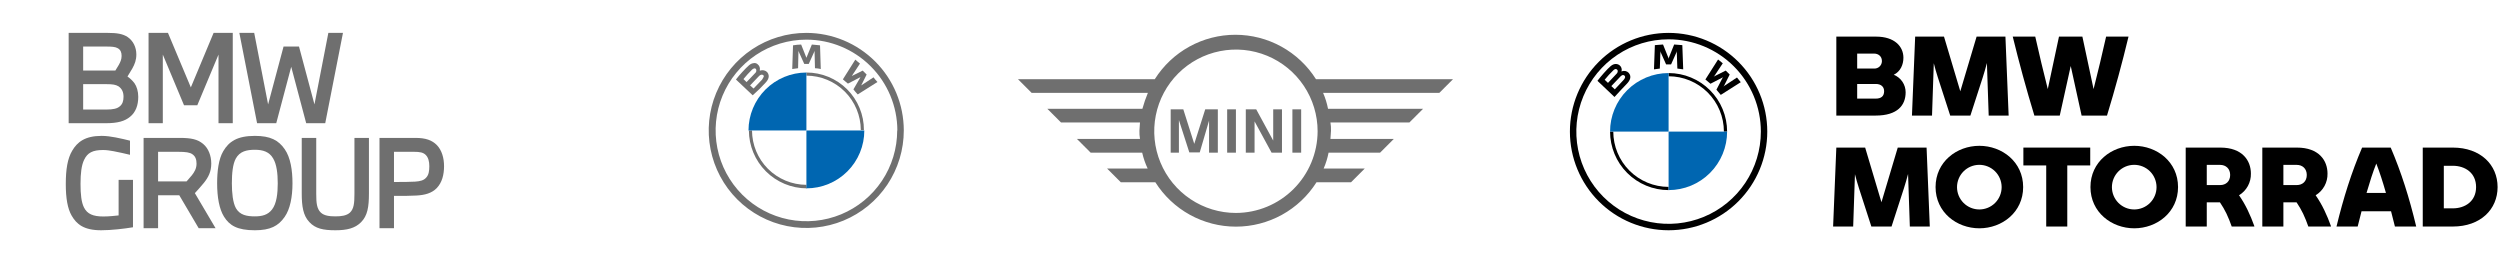 <svg width="456" height="48" viewBox="0 0 456 48" fill="none" xmlns="http://www.w3.org/2000/svg">
<path d="M12.524 22.474H19.297C21.46 22.474 22.771 22.102 23.733 21.294C24.738 20.485 25.218 19.218 25.218 17.667C25.218 16.64 24.934 15.766 24.541 15.198C24.148 14.674 23.733 14.302 23.252 13.953C23.492 13.559 23.82 13.035 24.126 12.511C24.585 11.681 24.869 10.96 24.869 9.933C24.869 8.6 24.279 7.442 23.296 6.765C22.422 6.175 21.329 6 19.647 6H12.524V22.474ZM15.168 19.983V15.351H19.494C20.499 15.351 21.111 15.438 21.613 15.744C22.269 16.203 22.531 16.815 22.531 17.667C22.531 18.432 22.334 19 21.854 19.393C21.373 19.808 20.674 19.983 19.341 19.983H15.168ZM15.168 12.861V8.491H19.407C20.368 8.491 21.045 8.534 21.482 8.797C21.985 9.081 22.181 9.539 22.181 10.195C22.181 10.829 21.963 11.309 21.657 11.855C21.46 12.183 21.242 12.555 21.045 12.861H15.168Z" fill="#6F6F6F"/>
<path d="M29.697 22.474V9.955L33.564 19.196H35.989L39.856 9.955V22.474H42.456V6H38.961L34.81 15.941L30.637 6H27.097V22.474H29.697Z" fill="#6F6F6F"/>
<path d="M50.387 22.474L53.118 12.183L55.849 22.474H59.323L62.557 6H59.891L57.357 19.043L54.538 8.491H51.72L48.902 19.043L46.367 6H43.658L46.892 22.474H50.387Z" fill="#6F6F6F"/>
<path d="M24.257 41.454V32.802H21.635V39.291C21.045 39.356 19.909 39.487 18.838 39.487C16.982 39.487 15.911 39.029 15.321 37.849C14.84 36.888 14.687 35.467 14.687 33.545C14.687 31.622 14.862 30.137 15.343 29.153C15.955 27.864 16.894 27.362 18.795 27.362C19.385 27.362 20.04 27.449 20.717 27.58C21.744 27.777 22.815 28.017 23.711 28.236V25.658C23.033 25.483 22.094 25.264 21.089 25.068C20.28 24.915 19.385 24.784 18.533 24.784C15.496 24.784 14.098 25.92 13.18 27.471C12.306 28.935 12 30.901 12 33.589C12 36.167 12.328 38.046 13.071 39.335C13.966 40.886 15.277 42 18.445 42C20.346 42 22.684 41.716 24.257 41.454Z" fill="#6F6F6F"/>
<path d="M28.835 41.629V35.62H32.702L36.242 41.629H39.322L35.542 35.227C35.957 34.79 36.635 34.026 37.159 33.392C38.011 32.343 38.535 31.316 38.535 29.831C38.535 28.389 38.011 27.056 37.072 26.27C36.023 25.374 34.799 25.155 32.789 25.155H26.191V41.629H28.835ZM28.835 33.086V27.69H32.505C33.904 27.69 34.603 27.799 35.084 28.127C35.652 28.52 35.848 29.088 35.848 29.853C35.848 30.727 35.477 31.36 34.996 31.972C34.712 32.321 34.341 32.758 34.035 33.086H28.835Z" fill="#6F6F6F"/>
<path d="M46.488 24.784C43.255 24.784 41.747 25.832 40.72 27.58C39.868 29.022 39.606 31.229 39.606 33.436C39.606 35.992 39.999 38.133 40.852 39.509C41.856 41.126 43.277 42 46.488 42C49.285 42 50.77 41.235 51.928 39.553C52.912 38.155 53.349 35.926 53.349 33.436C53.349 31.076 52.999 28.738 51.928 27.209C50.792 25.57 49.307 24.784 46.488 24.784ZM46.488 27.318C47.974 27.318 49.132 27.689 49.831 28.913C50.465 29.983 50.661 31.666 50.661 33.436C50.661 35.271 50.465 37.128 49.613 38.22C48.848 39.203 47.799 39.466 46.488 39.466C45.003 39.466 43.757 39.225 43.036 37.98C42.468 36.953 42.293 35.183 42.293 33.436C42.293 31.666 42.446 29.94 43.014 28.913C43.735 27.602 45.003 27.318 46.488 27.318Z" fill="#6F6F6F"/>
<path d="M55.037 25.155V35.293C55.037 37.631 55.299 39.313 56.413 40.493C57.506 41.694 58.948 42 61.176 42C63.273 42 64.737 41.651 65.852 40.536C67.031 39.357 67.294 37.762 67.294 35.293V25.155H64.65V35.358C64.65 37.084 64.541 38.111 63.82 38.788C63.208 39.335 62.269 39.466 61.176 39.466C60.062 39.466 59.101 39.335 58.511 38.767C57.79 38.068 57.681 37.041 57.681 35.358V25.155H55.037Z" fill="#6F6F6F"/>
<path d="M71.863 41.629V35.73C73.589 35.73 75.052 35.73 75.97 35.664C77.499 35.577 78.745 35.249 79.662 34.31C80.624 33.305 80.995 31.884 80.995 30.311C80.995 28.804 80.58 27.406 79.706 26.488C78.788 25.549 77.609 25.155 75.795 25.155H69.219V41.629H71.863ZM71.863 33.195V27.69H75.511C76.56 27.69 77.194 27.799 77.652 28.258C78.111 28.716 78.308 29.416 78.308 30.311C78.308 31.185 78.199 31.884 77.762 32.365C77.325 32.889 76.691 33.064 75.708 33.13C74.703 33.195 73.326 33.195 71.863 33.195Z" fill="#6F6F6F"/>
<g clip-path="url(#clip0_15_64)">
<path d="M147.089 6C143.569 5.994 140.127 7.033 137.197 8.984C134.268 10.936 131.983 13.712 130.632 16.963C129.281 20.213 128.925 23.791 129.608 27.244C130.291 30.698 131.983 33.87 134.47 36.361C136.957 38.852 140.127 40.55 143.579 41.238C147.031 41.927 150.61 41.577 153.862 40.231C157.115 38.885 159.895 36.605 161.851 33.678C163.808 30.752 164.852 27.311 164.852 23.791C164.848 19.079 162.976 14.56 159.647 11.225C156.317 7.89 151.802 6.011 147.089 6ZM163.649 23.791C163.649 27.067 162.678 30.268 160.859 32.991C159.039 35.715 156.453 37.837 153.427 39.091C150.401 40.344 147.071 40.672 143.859 40.033C140.646 39.394 137.696 37.817 135.38 35.501C133.064 33.185 131.487 30.234 130.848 27.022C130.209 23.81 130.537 20.48 131.79 17.454C133.043 14.428 135.166 11.842 137.889 10.022C140.612 8.202 143.814 7.231 147.089 7.231C151.483 7.235 155.696 8.98 158.805 12.084C161.914 15.188 163.667 19.398 163.678 23.791H163.649Z" fill="#6F6F6F"/>
<path d="M147.089 13.229V13.798C149.718 13.805 152.237 14.853 154.096 16.712C155.955 18.571 157.003 21.09 157.01 23.719H157.579C157.583 22.341 157.314 20.975 156.788 19.7C156.262 18.426 155.49 17.268 154.515 16.293C153.54 15.318 152.382 14.546 151.108 14.02C149.833 13.494 148.467 13.225 147.089 13.229ZM147.089 33.713C144.46 33.705 141.94 32.658 140.081 30.799C138.222 28.94 137.175 26.421 137.167 23.791H136.598C136.606 26.59 137.721 29.273 139.7 31.252C141.68 33.231 144.362 34.346 147.161 34.354" fill="#6F6F6F"/>
<path d="M155.664 16.303C155.907 16.625 156.17 16.933 156.449 17.225L160.049 14.957C159.791 14.689 159.551 14.405 159.329 14.107L157.082 15.583L156.945 15.72L157.082 15.583L158.076 13.596L157.356 12.876L155.369 13.863L155.225 14.007L155.369 13.863L156.859 11.595C156.571 11.386 156.362 11.17 156.01 10.874L153.742 14.475C154.022 14.691 154.375 15.043 154.663 15.252L156.801 14.143L156.945 14.071L156.873 14.215L155.664 16.303Z" fill="#6F6F6F"/>
<path d="M147.514 11.666L148.507 9.47L148.579 9.254V9.47L148.651 12.444C149.008 12.457 149.362 12.505 149.71 12.588L149.573 8.268C149.076 8.196 148.579 8.196 148.082 8.124L147.089 10.543L146.131 8.124C145.634 8.136 145.138 8.184 144.648 8.268L144.504 12.588C144.857 12.516 145.224 12.516 145.57 12.444L145.634 9.47V9.254L145.706 9.47L146.7 11.666H147.514Z" fill="#6F6F6F"/>
<path d="M139.579 15.144C140.141 14.575 140.501 13.863 139.932 13.157C139.769 12.992 139.562 12.878 139.336 12.829C139.11 12.779 138.874 12.795 138.658 12.876H138.586V12.804C138.63 12.609 138.619 12.406 138.552 12.217C138.486 12.029 138.368 11.863 138.211 11.739C138.111 11.637 137.985 11.563 137.848 11.525C137.71 11.487 137.565 11.486 137.426 11.523C136.858 11.595 136.505 11.954 135.374 13.157C135.014 13.51 134.525 14.15 134.237 14.503L137.29 17.383C138.37 16.419 138.794 15.994 139.579 15.144ZM135.605 14.424C136.095 13.824 136.617 13.249 137.167 12.703C137.274 12.615 137.393 12.543 137.52 12.487C137.567 12.468 137.618 12.461 137.668 12.467C137.719 12.472 137.767 12.49 137.809 12.518C137.851 12.547 137.885 12.585 137.909 12.63C137.932 12.675 137.945 12.725 137.945 12.775C137.964 12.879 137.955 12.986 137.918 13.085C137.881 13.184 137.818 13.271 137.736 13.337C137.376 13.697 136.174 14.971 136.174 14.971L135.605 14.424ZM136.814 15.583C136.814 15.583 137.945 14.374 138.37 13.949C138.514 13.812 138.658 13.668 138.722 13.668C138.788 13.633 138.861 13.614 138.935 13.614C139.009 13.614 139.082 13.633 139.147 13.668C139.181 13.68 139.213 13.698 139.239 13.723C139.265 13.748 139.286 13.778 139.3 13.812C139.313 13.845 139.32 13.881 139.318 13.917C139.317 13.953 139.307 13.989 139.291 14.021C139.219 14.165 139.082 14.374 139.01 14.518L137.448 16.145L136.814 15.583Z" fill="#6F6F6F"/>
<path d="M147.089 13.229V23.791H136.526C136.532 20.992 137.647 18.309 139.626 16.329C141.606 14.349 144.289 13.235 147.089 13.229Z" fill="#0066B1"/>
<path d="M157.651 23.791C157.653 25.179 157.381 26.553 156.851 27.836C156.321 29.118 155.543 30.283 154.562 31.264C153.58 32.245 152.415 33.023 151.133 33.553C149.851 34.084 148.476 34.356 147.089 34.354V23.791H157.651Z" fill="#0066B1"/>
</g>
<g clip-path="url(#clip1_15_64)">
<path d="M215.033 27.841H213.533V19.941H215.833L217.833 26.241L219.833 19.941H222.133V27.841H220.533V22.001L218.833 27.801H216.933L215.033 21.901V27.801V27.841ZM225.433 27.841H223.833V19.941H225.433V27.841ZM228.833 27.841H227.233V19.941H229.133L232.233 25.641V19.941H233.833V27.841H231.933L228.833 22.141V27.841ZM237.333 27.841H235.733V19.941H237.333V27.841ZM248.933 30.741H241.433C241.837 29.81 242.139 28.837 242.333 27.841H251.733L254.233 25.341H242.673C242.673 24.841 242.773 24.341 242.773 23.841C242.79 23.339 242.756 22.836 242.673 22.341H257.073L259.573 19.841H242.233C242.039 18.844 241.737 17.872 241.333 16.941H262.533L265.033 14.441H240.033C238.465 11.96 236.295 9.917 233.725 8.501C231.155 7.084 228.268 6.342 225.333 6.342C222.399 6.342 219.512 7.084 216.941 8.501C214.371 9.917 212.201 11.96 210.633 14.441H185.673L188.173 16.941H209.373C208.98 17.886 208.646 18.854 208.373 19.841H191.033L193.533 22.341H207.933C207.933 22.841 207.833 23.341 207.833 23.841C207.817 24.343 207.85 24.845 207.933 25.341H196.433L198.933 27.841H208.333C208.561 28.841 208.896 29.813 209.333 30.741H201.933L204.433 33.241H210.733C212.301 35.721 214.471 37.765 217.041 39.181C219.612 40.597 222.499 41.34 225.433 41.34C228.368 41.34 231.255 40.597 233.825 39.181C236.395 37.765 238.565 35.721 240.133 33.241H246.433L248.933 30.741ZM225.433 38.841C222.486 38.841 219.605 37.967 217.155 36.33C214.705 34.693 212.795 32.365 211.667 29.643C210.54 26.92 210.244 23.924 210.819 21.034C211.394 18.144 212.813 15.489 214.897 13.405C216.981 11.321 219.636 9.902 222.526 9.327C225.417 8.752 228.412 9.047 231.135 10.175C233.858 11.303 236.185 13.213 237.822 15.663C239.459 18.113 240.333 20.994 240.333 23.941C240.323 27.889 238.749 31.673 235.957 34.465C233.165 37.257 229.382 38.83 225.433 38.841Z" fill="#6F6F6F"/>
</g>
<path d="M347.588 16.834C347.588 19.18 346.132 21.081 342.107 21.081H334.946V6.68H342.208C345.545 6.68 347.183 8.46 347.183 10.523C347.183 11.777 346.658 13.031 345.424 13.638C346.063 13.892 346.612 14.332 346.998 14.902C347.384 15.472 347.589 16.145 347.588 16.834V16.834ZM338.749 9.774V12.505H341.844C342.202 12.521 342.553 12.395 342.818 12.152C343.084 11.91 343.242 11.573 343.259 11.214C343.26 11.179 343.26 11.144 343.259 11.109C343.259 10.3 342.632 9.774 341.844 9.774H338.749ZM343.664 16.631C343.664 15.842 343.118 15.316 342.147 15.316H338.749V17.986H342.127C343.138 17.986 343.664 17.541 343.664 16.631Z" fill="black"/>
<path d="M362.737 21.081L362.413 11.494C362.19 12.343 361.948 13.213 361.665 14.083L359.399 21.081H355.718L353.453 14.083C353.169 13.233 352.947 12.384 352.724 11.534L352.401 21.081H348.74L349.326 6.68H354.585L357.559 16.652L360.532 6.68H365.791L366.377 21.081H362.737Z" fill="black"/>
<path d="M388.241 6.68C387.068 11.554 385.814 16.166 384.317 21.081H379.685L377.703 12.04L375.7 21.081H371.069C369.572 16.166 368.318 11.554 367.124 6.68H371.23C371.918 9.754 372.707 13.051 373.516 16.247L375.559 6.68H379.827L381.869 16.247C382.678 13.051 383.467 9.754 384.155 6.68H388.241Z" fill="black"/>
<path d="M348.354 41.319L348.031 31.733C347.808 32.583 347.565 33.452 347.282 34.322L345.017 41.319H341.336L339.072 34.322C338.789 33.473 338.566 32.623 338.344 31.774L338.02 41.319H334.359L334.946 26.92H340.204L343.177 36.89L346.15 26.92H351.408L351.994 41.319H348.354Z" fill="black"/>
<path d="M353.047 34.12C353.047 29.529 356.889 26.596 361.035 26.596C365.181 26.596 369.023 29.529 369.023 34.12C369.023 38.71 365.181 41.643 361.035 41.643C356.889 41.643 353.047 38.71 353.047 34.12ZM365.1 34.12C365.096 33.041 364.663 32.008 363.898 31.247C363.132 30.487 362.096 30.062 361.017 30.065C359.939 30.069 358.905 30.5 358.144 31.265C357.384 32.03 356.958 33.066 356.96 34.145C356.963 35.224 357.394 36.257 358.158 37.019C358.923 37.78 359.958 38.207 361.037 38.205C362.116 38.203 363.15 37.773 363.912 37.009C364.674 36.245 365.101 35.21 365.1 34.131L365.1 34.12Z" fill="black"/>
<path d="M381.259 30.176H377.072V41.319H373.23V30.176H369.064V26.92H381.259V30.176Z" fill="black"/>
<path d="M381.299 34.12C381.299 29.529 385.142 26.596 389.287 26.596C393.433 26.596 397.276 29.529 397.276 34.12C397.276 38.71 393.433 41.643 389.287 41.643C385.142 41.643 381.299 38.71 381.299 34.12ZM393.353 34.12C393.348 33.041 392.916 32.008 392.151 31.247C391.385 30.487 390.349 30.062 389.27 30.065C388.191 30.069 387.158 30.5 386.397 31.265C385.637 32.03 385.211 33.066 385.213 34.145C385.216 35.224 385.647 36.258 386.411 37.019C387.176 37.78 388.211 38.207 389.29 38.205C390.369 38.203 391.403 37.773 392.165 37.009C392.926 36.245 393.354 35.21 393.353 34.131L393.353 34.12Z" fill="black"/>
<path d="M411.19 41.238V41.319H407.065C406.79 40.521 406.472 39.738 406.114 38.973C405.767 38.258 405.368 37.568 404.921 36.911H402.514V41.319H398.672V26.92H404.982C409.046 26.92 410.563 29.327 410.563 31.653C410.584 32.445 410.395 33.23 410.015 33.926C409.635 34.622 409.077 35.205 408.399 35.616C408.995 36.477 409.523 37.383 409.977 38.326C410.433 39.275 410.838 40.247 411.19 41.238H411.19ZM402.514 33.756H404.961C405.993 33.756 406.782 33.089 406.782 31.915C406.782 30.763 405.993 30.075 404.961 30.075H402.514V33.756Z" fill="black"/>
<path d="M425.165 41.238V41.319H421.039C420.764 40.521 420.447 39.738 420.089 38.973C419.742 38.258 419.343 37.568 418.895 36.911H416.489V41.319H412.646V26.92H418.956C423.021 26.92 424.538 29.327 424.538 31.653C424.558 32.445 424.369 33.23 423.989 33.926C423.609 34.622 423.052 35.205 422.374 35.616C422.97 36.477 423.497 37.383 423.951 38.326C424.407 39.275 424.812 40.247 425.165 41.238H425.165ZM416.489 33.756H418.936C419.967 33.756 420.756 33.089 420.756 31.915C420.756 30.763 419.967 30.075 418.936 30.075H416.489V33.756Z" fill="black"/>
<path d="M436.126 38.529H430.746C430.504 39.459 430.261 40.389 430.039 41.319H426.176C427.45 36.061 428.926 31.41 430.848 26.92H436.065C437.987 31.41 439.463 36.061 440.717 41.319H436.834C436.611 40.389 436.368 39.459 436.126 38.529ZM435.196 35.191C434.629 33.189 434.023 31.329 433.436 29.832C432.83 31.329 432.243 33.189 431.657 35.191H435.196Z" fill="black"/>
<path d="M455.561 34.12C455.561 38.185 452.447 41.319 447.391 41.319H441.91V26.92H447.391C452.447 26.92 455.561 30.055 455.561 34.12ZM451.638 34.12C451.638 31.511 449.615 30.237 447.391 30.237H445.752V38.003H447.391C449.615 38.003 451.638 36.728 451.638 34.12Z" fill="black"/>
<path d="M304.351 6C299.577 6 294.999 7.896 291.623 11.272C288.248 14.648 286.351 19.226 286.351 24C286.351 28.774 288.248 33.352 291.623 36.728C294.999 40.104 299.577 42 304.351 42C309.125 42 313.703 40.104 317.079 36.728C320.455 33.352 322.351 28.774 322.351 24C322.351 19.226 320.455 14.648 317.079 11.272C313.703 7.896 309.125 6 304.351 6L304.351 6ZM321.181 24C321.181 27.329 320.194 30.582 318.344 33.35C316.495 36.118 313.867 38.275 310.791 39.549C307.716 40.822 304.332 41.156 301.068 40.506C297.803 39.857 294.804 38.254 292.451 35.9C290.097 33.547 288.494 30.548 287.845 27.283C287.195 24.019 287.529 20.635 288.803 17.56C290.076 14.485 292.233 11.856 295.001 10.007C297.769 8.158 301.022 7.171 304.351 7.171C306.561 7.171 308.75 7.606 310.791 8.452C312.833 9.297 314.689 10.537 316.251 12.1C317.814 13.663 319.054 15.518 319.899 17.56C320.745 19.602 321.181 21.79 321.181 24Z" fill="black"/>
<path d="M304.351 13.326V13.911C307.026 13.914 309.59 14.978 311.482 16.869C313.373 18.761 314.437 21.325 314.44 24H315.025C315.025 21.169 313.901 18.454 311.899 16.452C309.897 14.451 307.182 13.326 304.351 13.326ZM304.351 34.089C301.676 34.086 299.112 33.022 297.22 31.131C295.329 29.239 294.265 26.675 294.262 24H293.677C293.677 25.402 293.953 26.79 294.489 28.085C295.026 29.38 295.812 30.557 296.803 31.548C297.794 32.539 298.971 33.325 300.266 33.862C301.561 34.398 302.949 34.675 304.351 34.675H304.351" fill="black"/>
<path d="M313.075 16.363C313.319 16.626 313.671 17.05 313.869 17.307L317.514 14.993C317.332 14.754 317.042 14.392 316.825 14.138L314.517 15.664L314.36 15.8L314.478 15.628L315.496 13.594L314.776 12.873L312.741 13.893L312.57 14.01L312.706 13.852L314.234 11.545C313.965 11.316 313.707 11.107 313.377 10.852L311.063 14.495C311.356 14.72 311.742 15.051 311.988 15.277L314.167 14.147L314.306 14.044L314.204 14.184L313.075 16.363Z" fill="black"/>
<path d="M304.804 11.748L305.8 9.518L305.864 9.32L305.846 9.527L305.951 12.507C306.3 12.54 306.661 12.589 307.017 12.648L306.855 8.232C306.357 8.178 305.862 8.138 305.366 8.117L304.385 10.552L304.351 10.733L304.316 10.552L303.336 8.117C302.84 8.138 302.345 8.178 301.847 8.232L301.685 12.648C302.041 12.589 302.402 12.54 302.751 12.507L302.856 9.527L302.838 9.32L302.902 9.518L303.897 11.748H304.804Z" fill="black"/>
<path d="M296.749 15.267C297.324 14.66 297.651 13.959 297.074 13.29C296.916 13.119 296.707 13.001 296.479 12.954C296.25 12.907 296.012 12.932 295.799 13.027L295.755 13.044L295.77 13.007C295.824 12.807 295.818 12.597 295.753 12.4C295.689 12.204 295.568 12.032 295.406 11.904C295.293 11.815 295.164 11.749 295.025 11.711C294.887 11.672 294.743 11.662 294.6 11.679C294.06 11.734 293.643 12.104 292.511 13.367C292.169 13.748 291.672 14.349 291.373 14.739L294.483 17.69C295.516 16.547 295.936 16.123 296.749 15.267ZM292.691 14.545C293.186 13.934 293.719 13.354 294.285 12.809C294.375 12.715 294.487 12.644 294.61 12.601C294.659 12.59 294.71 12.588 294.76 12.597C294.81 12.605 294.858 12.624 294.9 12.651C294.943 12.678 294.98 12.713 295.01 12.754C295.039 12.796 295.06 12.842 295.071 12.892L295.072 12.899C295.082 13.007 295.066 13.115 295.026 13.215C294.986 13.315 294.922 13.404 294.841 13.475C294.51 13.848 293.295 15.119 293.295 15.119L292.691 14.545ZM293.908 15.7C293.908 15.7 295.091 14.45 295.477 14.05C295.579 13.928 295.699 13.825 295.835 13.743C295.899 13.706 295.972 13.687 296.045 13.688C296.119 13.69 296.191 13.712 296.254 13.751C296.317 13.792 296.366 13.851 296.394 13.921C296.422 13.991 296.429 14.067 296.412 14.14C296.352 14.323 296.247 14.488 296.106 14.62C295.943 14.794 294.54 16.296 294.538 16.298L293.908 15.7Z" fill="black"/>
<path d="M304.351 13.326V24H293.677C293.676 22.599 293.951 21.212 294.487 19.917C295.022 18.622 295.808 17.446 296.798 16.455C297.788 15.463 298.964 14.677 300.258 14.14C301.552 13.603 302.939 13.327 304.34 13.326C304.344 13.326 304.347 13.326 304.351 13.326Z" fill="#0066B1"/>
<path d="M315.025 24C315.026 25.401 314.751 26.788 314.215 28.083C313.68 29.378 312.895 30.554 311.904 31.546C310.914 32.537 309.738 33.323 308.444 33.86C307.15 34.397 305.763 34.674 304.362 34.674H304.351V24H315.025Z" fill="#0066B1"/>
<defs>
<clipPath id="clip0_15_64">
<rect width="36" height="36" fill="white" transform="translate(128.995 6)"/>
</clipPath>
<clipPath id="clip1_15_64">
<rect width="80" height="36" fill="white" transform="translate(185.673 6)"/>
</clipPath>
</defs>
</svg>
